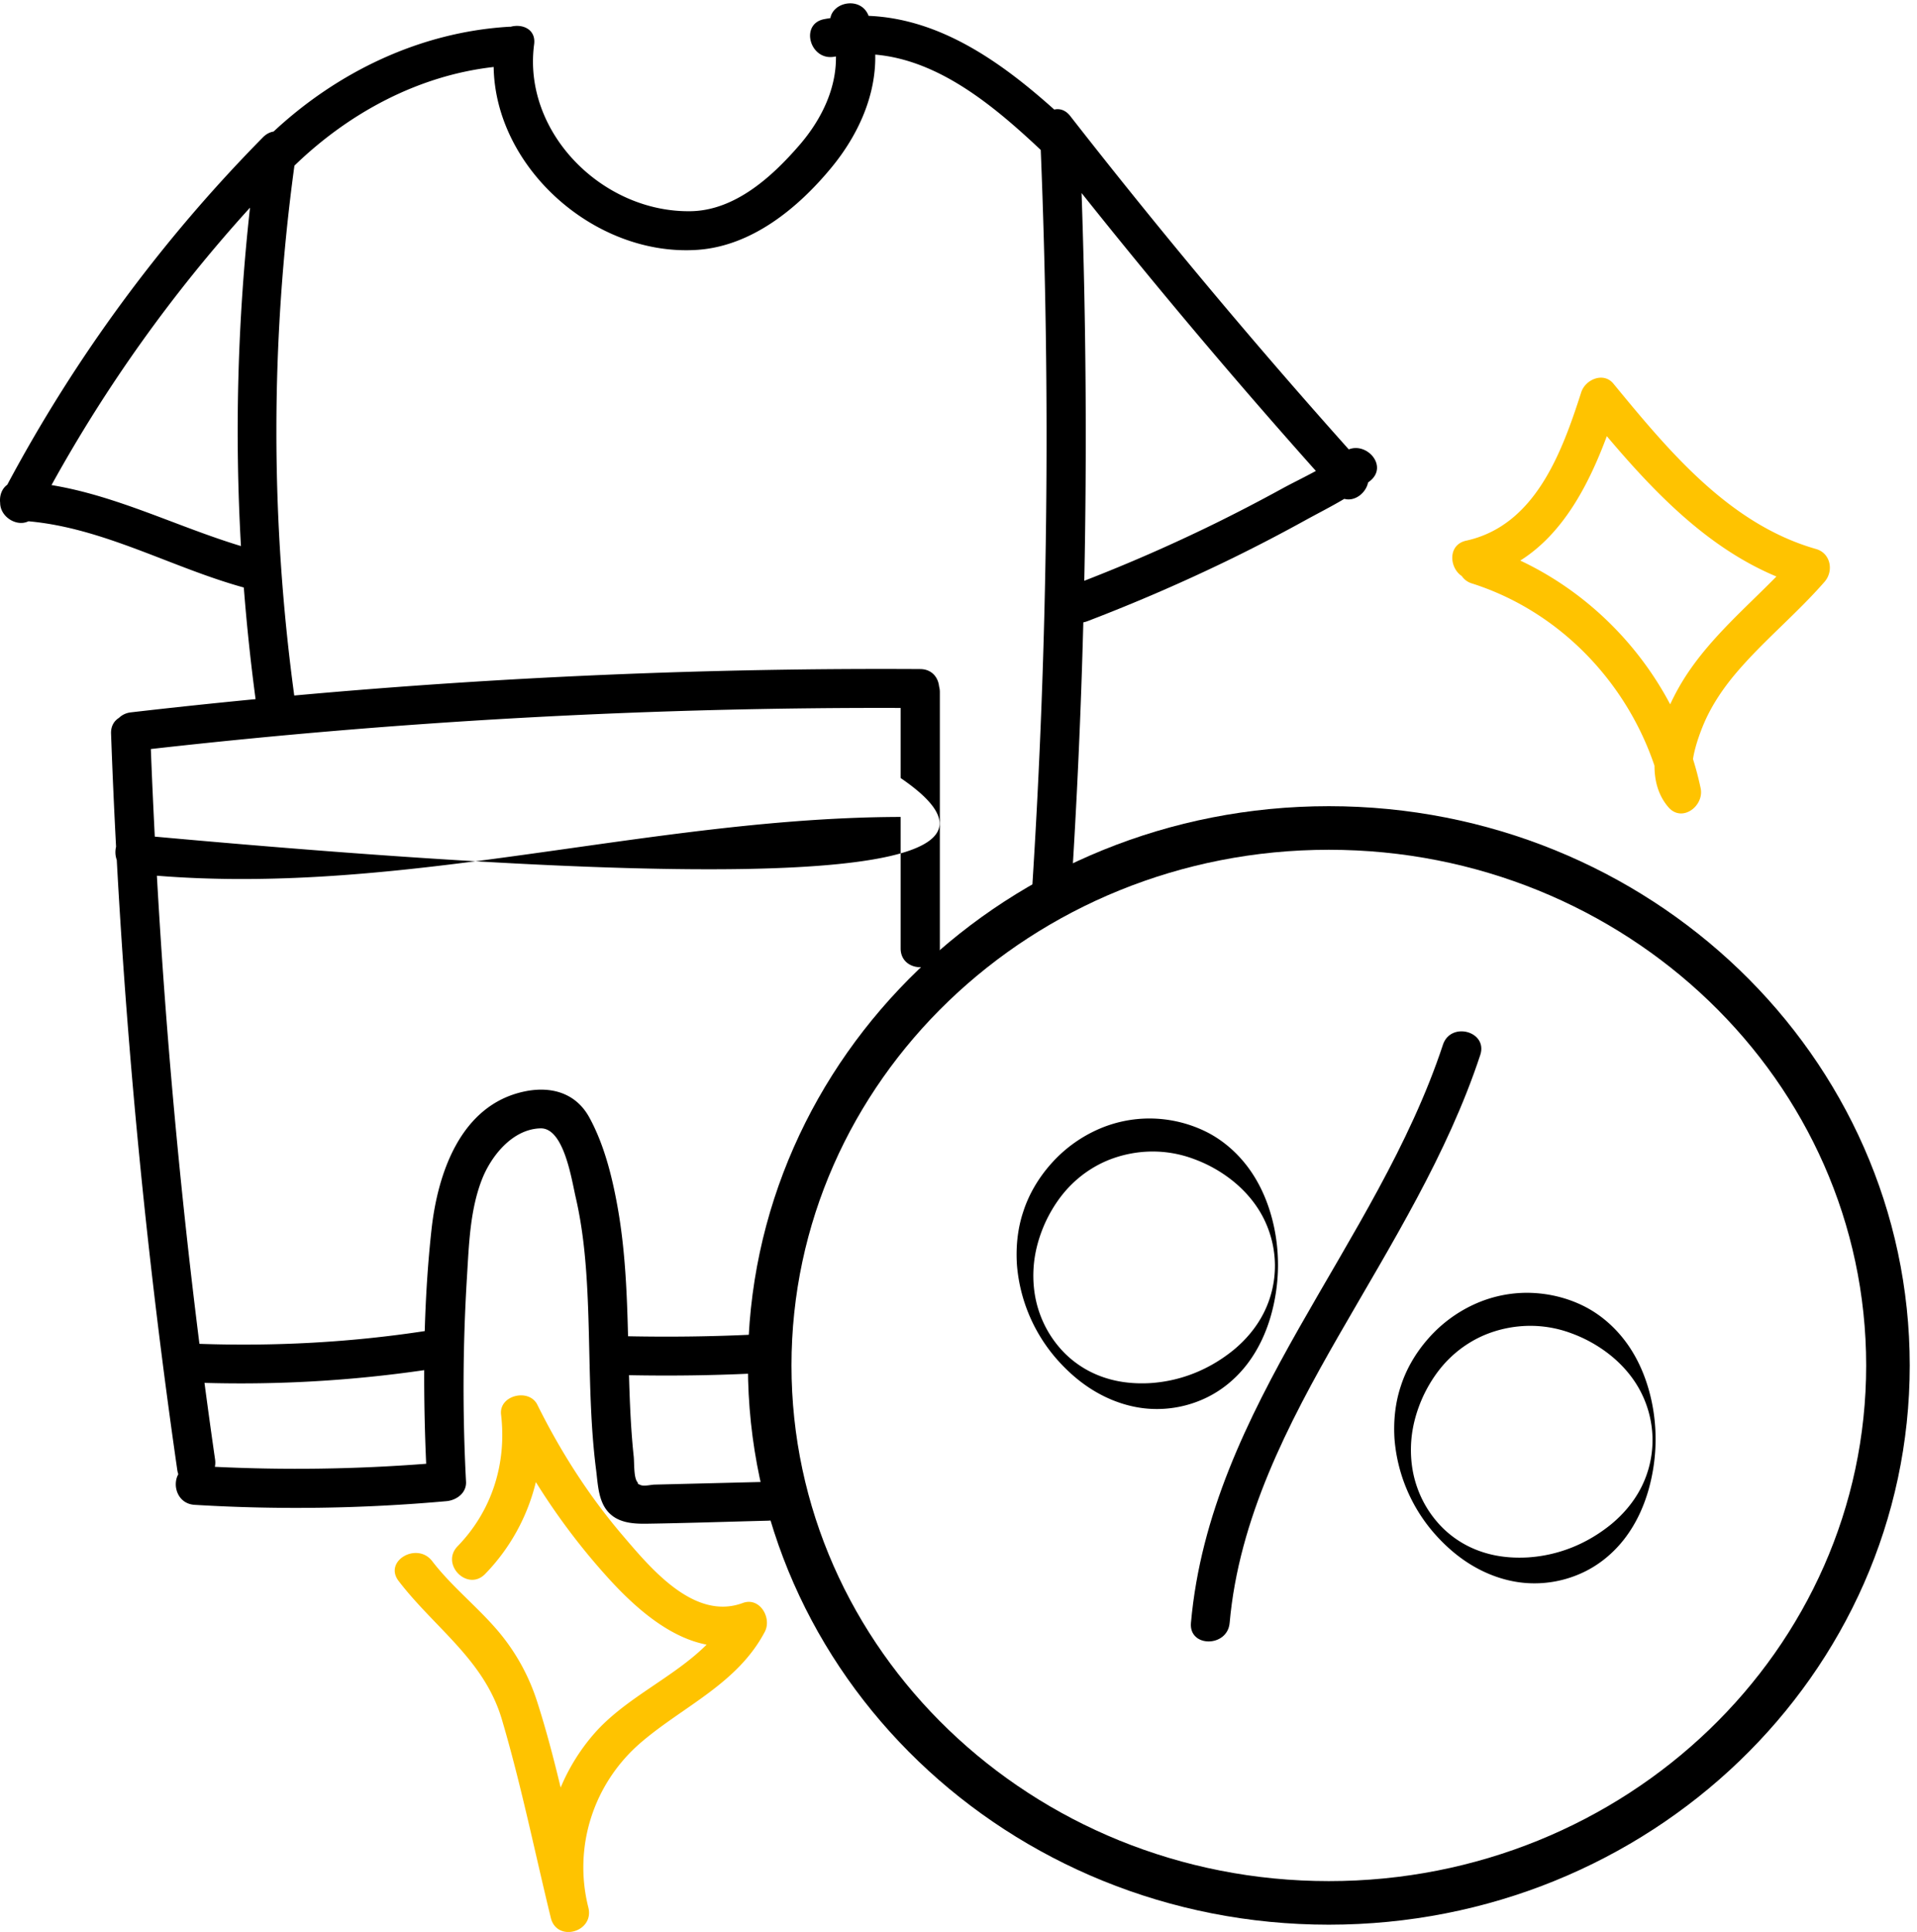 <svg xmlns="http://www.w3.org/2000/svg" width="132" height="133" viewBox="0 0 132 133"><defs><clipPath id="oqfea"><path d="M27.18 96.06h25.63v36.944H27.18z"/></clipPath><clipPath id="oqfeb"><path d="M0 .23h94.818v104.668H0z"/></clipPath></defs><g><g><g><path d="M88 87.119a12.876 12.876 0 0 1-.5 3.494c-.333 1.148-.85 2.281-1.61 3.279-.755.993-1.757 1.838-2.919 2.375a7.842 7.842 0 0 1-3.722.722c-1.269-.065-2.5-.457-3.581-1.05-1.086-.592-2.02-1.389-2.82-2.28a11.226 11.226 0 0 1-2.821-6.54c-.086-1.228.03-2.505.434-3.71.39-1.209 1.06-2.33 1.913-3.29a9.42 9.42 0 0 1 3.087-2.302A8.749 8.749 0 0 1 79.249 77a8.84 8.84 0 0 1 3.757.89c1.162.569 2.152 1.436 2.905 2.437.756 1.004 1.272 2.141 1.604 3.292.333 1.153.487 2.328.485 3.5m-.21 0a7.32 7.32 0 0 0-.803-3.289c-.514-1.003-1.257-1.854-2.089-2.525a9.516 9.516 0 0 0-2.704-1.521 8.064 8.064 0 0 0-2.945-.51 8.23 8.23 0 0 0-2.912.584 7.802 7.802 0 0 0-2.523 1.654c-.735.715-1.324 1.583-1.78 2.528-.444.949-.76 1.989-.852 3.079-.09 1.086.024 2.212.396 3.262a7.386 7.386 0 0 0 1.762 2.804 6.947 6.947 0 0 0 2.79 1.677c1.027.33 2.091.414 3.12.351 2.057-.144 3.997-.909 5.669-2.26.828-.678 1.57-1.533 2.084-2.539a7.212 7.212 0 0 0 .786-3.295"/></g><g><path d="M114 99.119a12.876 12.876 0 0 1-.5 3.494c-.333 1.148-.85 2.282-1.61 3.279-.755.993-1.757 1.838-2.919 2.375a7.843 7.843 0 0 1-3.722.722c-1.269-.065-2.5-.457-3.581-1.05-1.086-.592-2.02-1.389-2.82-2.28a11.227 11.227 0 0 1-2.821-6.54c-.086-1.228.03-2.505.434-3.71.39-1.209 1.06-2.33 1.913-3.289a9.413 9.413 0 0 1 3.087-2.303 8.745 8.745 0 0 1 3.788-.817c1.3.02 2.599.32 3.757.89 1.162.569 2.152 1.436 2.905 2.437.756 1.004 1.272 2.141 1.604 3.292.333 1.153.487 2.328.485 3.5m-.21 0a7.318 7.318 0 0 0-.803-3.288c-.514-1.004-1.257-1.855-2.089-2.526a9.52 9.52 0 0 0-2.705-1.521 8.063 8.063 0 0 0-2.944-.51 8.236 8.236 0 0 0-2.912.584 7.802 7.802 0 0 0-2.523 1.654c-.735.715-1.324 1.583-1.78 2.528-.444.949-.76 1.989-.852 3.079-.09 1.086.024 2.212.396 3.262a7.386 7.386 0 0 0 1.762 2.804 6.95 6.95 0 0 0 2.79 1.677c1.027.33 2.091.414 3.12.351 2.057-.143 3.997-.909 5.669-2.26.828-.678 1.57-1.533 2.084-2.539a7.211 7.211 0 0 0 .786-3.295"/></g><g><path d="M99.358 71.92c-4.57 13.828-16.025 24.84-17.352 39.805-.15 1.705 2.514 1.695 2.664 0 .637-7.19 4.007-13.684 7.547-19.844 3.584-6.24 7.438-12.38 9.71-19.253.538-1.63-2.034-2.328-2.57-.707"/></g><g><path fill="#ffc300" d="M125.049 37.795c1.002.286 1.238 1.508.585 2.258-1.913 2.194-4.178 4.036-6.067 6.252-.872 1.023-1.65 2.164-2.197 3.404-.208.474-.649 1.587-.794 2.547a21.8 21.8 0 0 1 .526 2.004c.259 1.228-1.284 2.392-2.216 1.314-.692-.8-.962-1.797-.962-2.86-1.992-5.896-6.661-10.67-12.57-12.548a1.289 1.289 0 0 1-.699-.51c-.865-.57-.976-2.155.297-2.434 4.743-1.039 6.582-6.027 7.927-10.215.285-.888 1.536-1.423 2.215-.597 3.83 4.656 7.992 9.682 13.955 11.385m-8.894 8.626c1.701-2.567 4.03-4.56 6.164-6.733-4.709-1.967-8.363-5.739-11.677-9.66-1.26 3.38-3.018 6.712-5.96 8.563 4.39 2.065 8.041 5.581 10.323 9.897a15.81 15.81 0 0 1 1.15-2.067"/></g><g><g/><g clip-path="url(#oqfea)"><path fill="#ffc300" d="M51.149 110.353c-3.341 1.24-6.333-2.377-8.262-4.636-2.34-2.739-4.287-5.783-5.888-9.014-.57-1.15-2.655-.656-2.497.681.397 3.367-.625 6.624-2.99 9.06-1.206 1.243.687 3.154 1.896 1.91a13.704 13.704 0 0 0 3.49-6.324 45.796 45.796 0 0 0 5.034 6.662c1.767 1.937 4.109 4.03 6.725 4.528-2.316 2.307-5.614 3.67-7.777 6.166a13.714 13.714 0 0 0-2.275 3.673c-.476-1.984-.99-3.955-1.608-5.88a14.198 14.198 0 0 0-2.986-5.219c-1.369-1.537-2.993-2.846-4.249-4.485-1.039-1.357-3.368-.014-2.314 1.363 2.486 3.246 5.892 5.42 7.107 9.523 1.329 4.49 2.265 9.131 3.376 13.682.427 1.683 2.997.971 2.584-.719-1.065-4.198.367-8.586 3.634-11.379 2.926-2.501 6.632-4.036 8.513-7.608.504-.956-.35-2.415-1.513-1.984"/></g></g><g><g/><g clip-path="url(#oqfeb)"><path d="M92.873 30.938c1.255-.5 2.69 1.13 1.501 2.142-.056.048-.115.091-.172.137-.155.735-.916 1.325-1.637 1.125-.895.533-1.837 1.007-2.726 1.497-1.595.88-3.21 1.721-4.846 2.525a122.598 122.598 0 0 1-10.117 4.4 1.49 1.49 0 0 1-.281.078 486.395 486.395 0 0 1-.833 18.466c-.11 1.714-2.81 1.721-2.7 0a486.977 486.977 0 0 0 .601-50.986c-3.206-3.014-6.99-6.181-11.396-6.562.058 2.825-1.183 5.553-3.022 7.782-2.298 2.785-5.478 5.402-9.224 5.658-7.041.48-13.92-5.635-14.029-12.588-5.21.587-9.988 3.178-13.718 6.791a135.197 135.197 0 0 0-.012 36.478 447.68 447.68 0 0 1 43.105-1.82c.802.005 1.232.578 1.295 1.192.033.118.053.246.053.388v17.651c0 1.727-2.699 1.724-2.699 0v-6.544c1.62-.462 2.506-1.069 2.658-1.822.183-.91-.703-2.03-2.658-3.364v-4.825a447.714 447.714 0 0 0-51.629 2.828c.076 2.01.17 4.02.271 6.03 8.323.756 15.685 1.322 22.085 1.697-7.284.94-14.58 1.588-21.94.994a466.718 466.718 0 0 0 2.93 32.227c5.189.179 10.379-.095 15.513-.878.067-2.341.212-4.677.467-6.995.426-3.87 2-8.558 6.376-9.496 1.837-.393 3.553.08 4.487 1.778 1.022 1.86 1.573 4.077 1.945 6.147.53 2.95.65 5.934.725 8.922 2.874.057 5.747.023 8.62-.115 1.738-.083 1.728 2.596 0 2.678-2.85.137-5.702.172-8.554.117.019.693.041 1.385.072 2.077.052 1.175.127 2.35.252 3.52.045.423-.005 1.397.23 1.73.1.141.056.15.04.149.014.004.061.02.18.077.251.119.714-.013 1.003-.02l7.791-.193c1.74-.044 1.734 2.635 0 2.678-2.776.07-5.553.165-8.33.207-.94.014-1.961-.047-2.648-.784-.71-.76-.731-1.947-.855-2.914-.53-4.136-.391-8.311-.61-12.467-.111-2.118-.316-4.231-.795-6.302-.286-1.24-.812-4.796-2.428-4.751-1.936.053-3.415 1.919-4.045 3.56-.813 2.115-.878 4.468-1.017 6.701a123.933 123.933 0 0 0-.063 14.065c.04.776-.652 1.277-1.35 1.34-5.767.517-11.556.602-17.336.253-1.182-.072-1.558-1.345-1.124-2.111a1.415 1.415 0 0 1-.072-.29A474.522 474.522 0 0 1 8.04 59.201a1.566 1.566 0 0 1-.048-.908 465.6 465.6 0 0 1-.345-7.789c-.018-.514.21-.873.539-1.08a1.4 1.4 0 0 1 .827-.383c2.858-.332 5.72-.633 8.585-.91a140.05 140.05 0 0 1-.81-7.685c-4.973-1.37-9.639-4.1-14.83-4.56-.812.401-1.945-.303-1.947-1.268-.057-.475.105-.971.488-1.245A103.415 103.415 0 0 1 18.104 9.455c.234-.238.486-.359.734-.398C23.248 4.95 28.908 2.222 35 1.845c.054-.004.108-.004.16-.002.811-.225 1.756.174 1.618 1.21-.803 6.057 4.698 11.585 10.783 11.487 3.053-.049 5.6-2.37 7.487-4.552 1.502-1.736 2.545-3.87 2.513-6.102l-.09.015c-1.7.325-2.422-2.257-.719-2.582.143-.028.285-.05.427-.073.2-1.151 2.132-1.483 2.63-.155 4.917.204 9.102 3.152 12.785 6.452.371-.084.772.026 1.096.44a450.31 450.31 0 0 0 19.183 22.955m-30.857 27.81c-4.383 1.249-14.141 1.43-29.273.544 9.736-1.256 19.452-3.03 29.273-3.052zM16.591 37.592c-.44-7.766-.233-15.548.624-23.297a100.856 100.856 0 0 0-13.669 19.1c4.525.742 8.659 2.866 13.045 4.197M29.21 94.325a87.947 87.947 0 0 1-15.129.876c.233 1.759.475 3.517.729 5.274.026.18.018.348-.015.504 4.852.234 9.708.164 14.55-.21-.094-2.14-.144-4.292-.135-6.444m59.058-60.679c.737-.404 1.555-.794 2.34-1.225A451.175 451.175 0 0 1 74.475 13.29a486.79 486.79 0 0 1 .186 26.692 114.718 114.718 0 0 0 8.975-3.93 116.018 116.018 0 0 0 4.632-2.406"/></g></g><g><path fill="none" stroke="#000" stroke-miterlimit="50" stroke-width="3" d="M130 94c0 20.434-17.237 37-38.5 37S53 114.434 53 94s17.237-37 38.5-37S130 73.566 130 94z"/></g></g></g></svg>
